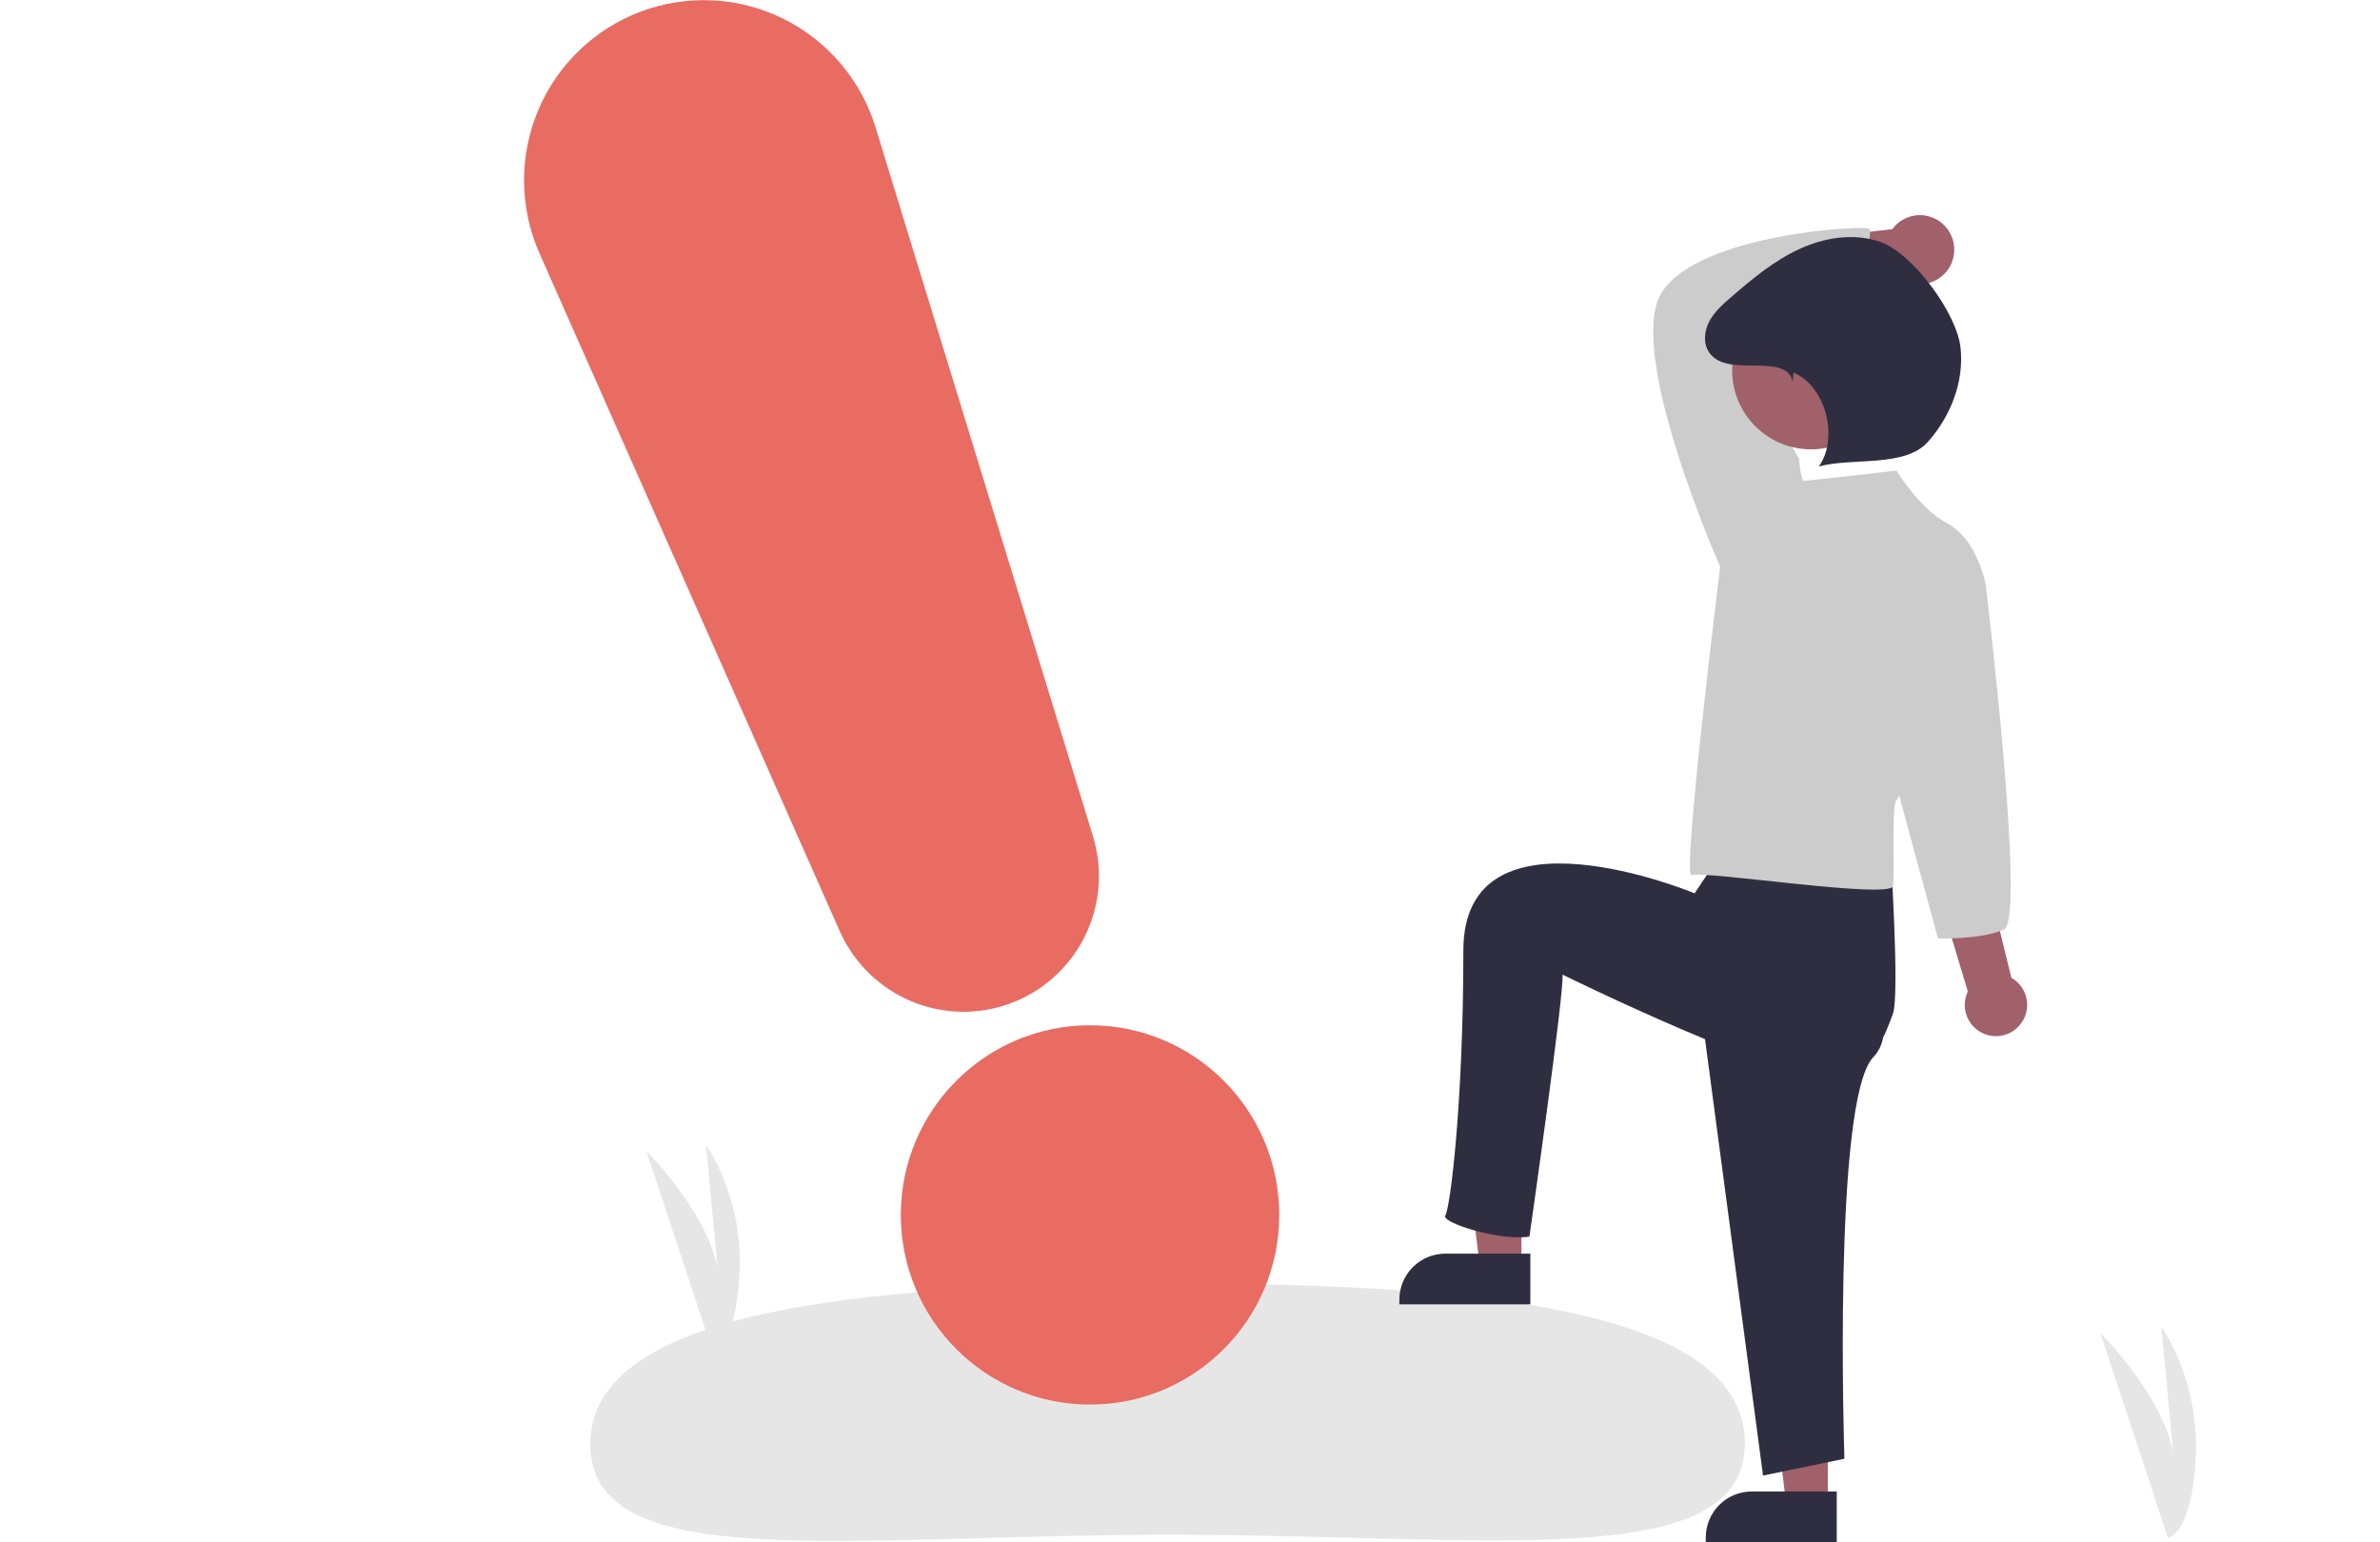 <svg width="341" height="221" viewBox="0 0 341 221" fill="none" xmlns="http://www.w3.org/2000/svg">
<path d="M310.616 220.346L300.905 190.967C300.905 190.967 311.586 201.676 311.586 210.462L309.669 190.144C309.669 190.144 315.147 197.557 314.599 208.814C314.051 220.072 310.616 220.346 310.616 220.346Z" fill="#E6E6E6"/>
<path d="M102.079 193.596L92.601 164.923C92.601 164.923 103.026 175.374 103.026 183.949L101.155 164.119C101.155 164.119 106.501 171.354 105.966 182.341C105.431 193.328 102.079 193.596 102.079 193.596Z" fill="#E6E6E6"/>
<path d="M250.002 206.827C250.018 225.688 212.703 219.886 167.021 219.926C121.339 219.965 84.588 225.831 84.572 206.97C84.555 188.108 121.857 183.974 167.539 183.934C213.222 183.895 249.986 187.965 250.002 206.827Z" fill="#E6E6E6"/>
<path d="M217.986 181.354H212.014L209.172 158.26H217.986V181.354Z" fill="#A0616A"/>
<path d="M207.085 179.644H219.266V186.914H200.496V186.249C200.496 184.497 201.19 182.817 202.426 181.578C203.662 180.34 205.337 179.644 207.085 179.644Z" fill="#2F2E41"/>
<path d="M261.885 215.44H255.913L253.071 192.346H261.885V215.44Z" fill="#A0616A"/>
<path d="M250.984 213.73H263.165V221H244.395V220.335C244.395 218.583 245.089 216.903 246.325 215.664C247.56 214.425 249.236 213.73 250.984 213.73Z" fill="#2F2E41"/>
<path d="M289.433 146.832C289.846 146.33 290.144 145.743 290.307 145.113C290.469 144.483 290.491 143.825 290.373 143.185C290.254 142.545 289.996 141.939 289.619 141.41C289.241 140.881 288.752 140.441 288.187 140.122L274.316 83.474L265.447 87.299L281.945 142.073C281.473 143.061 281.379 144.188 281.68 145.241C281.982 146.294 282.658 147.2 283.581 147.787C284.504 148.373 285.61 148.6 286.688 148.424C287.767 148.248 288.743 147.681 289.433 146.832Z" fill="#A0616A"/>
<path d="M278.615 32.344C278.12 31.825 277.517 31.422 276.85 31.162C276.182 30.901 275.466 30.791 274.751 30.839C274.037 30.886 273.341 31.09 272.714 31.436C272.086 31.782 271.542 32.262 271.12 32.841L249.65 35.312L252.916 43.614L272.441 39.951C273.46 40.598 274.68 40.848 275.87 40.654C277.06 40.459 278.137 39.834 278.898 38.897C279.659 37.959 280.051 36.774 279.998 35.566C279.946 34.359 279.454 33.212 278.615 32.344Z" fill="#A0616A"/>
<path d="M243.234 140.957L252.603 211.447L264.263 209.04C264.263 209.04 262.548 157.704 268.379 151.515C274.209 145.326 260.88 134.485 260.88 134.485L243.234 140.957Z" fill="#2F2E41"/>
<path d="M247.108 121.541L242.804 128.013C242.804 128.013 209.665 114.206 209.665 136.211C209.665 158.215 207.768 173.148 207.082 174.18C206.396 175.211 215.018 177.887 219.133 177.2C219.133 177.2 224.21 141.725 223.867 139.662C223.867 139.662 256.375 155.641 262.548 154.266C268.722 152.89 270.18 148.022 271.209 145.271C272.238 142.521 270.779 120.678 270.779 120.678L250.202 114.383L247.108 121.541Z" fill="#2F2E41"/>
<path d="M247.688 82.683L246.461 81.207C246.461 81.207 232.722 50.216 238.12 41.853C243.517 33.49 267.07 32.26 267.806 32.752C268.542 33.244 266.048 39.631 267.766 42.583C267.766 42.583 249.52 46.548 248.294 47.04C247.067 47.532 257.747 65.711 257.747 65.711L256.521 76.78L247.688 82.683Z" fill="#CCCCCC"/>
<path d="M271.732 67.433C271.732 67.433 258.974 68.909 258.483 68.909C257.993 68.909 257.747 65.711 257.747 65.711L246.462 81.207C246.462 81.207 240.901 126.162 242.373 125.424C243.846 124.686 270.996 128.924 271.241 126.956C271.487 124.988 270.996 115.15 271.732 114.658C272.468 114.166 284.49 83.667 284.49 83.667C284.49 83.667 283.263 77.272 279.092 75.058C274.921 72.844 271.732 67.433 271.732 67.433Z" fill="#CCCCCC"/>
<path d="M280.564 79.485L284.49 83.667C284.49 83.667 290.322 131.715 287.133 133.19C283.943 134.666 277.664 134.485 277.664 134.485L271.487 111.706L280.564 79.485Z" fill="#CCCCCC"/>
<path d="M259.472 64.39C265.709 64.39 270.765 59.322 270.765 53.069C270.765 46.817 265.709 41.748 259.472 41.748C253.235 41.748 248.18 46.817 248.18 53.069C248.18 59.322 253.235 64.39 259.472 64.39Z" fill="#A0616A"/>
<path d="M256.822 54.836C256.67 52.487 253.714 52.406 251.366 52.384C249.018 52.362 246.21 52.446 244.882 50.505C244.004 49.222 244.172 47.441 244.897 46.066C245.622 44.691 246.815 43.633 247.989 42.615C251.02 39.988 254.143 37.382 257.781 35.7C261.42 34.019 265.683 33.339 269.457 34.689C274.092 36.347 280.358 44.883 280.899 49.787C281.44 54.691 279.485 59.69 276.19 63.355C272.894 67.019 265.352 65.541 260.605 66.844C263.491 62.75 261.589 55.31 256.966 53.398L256.822 54.836Z" fill="#2F2E41"/>
<path d="M156.178 201.276C171.15 201.276 183.287 189.108 183.287 174.098C183.287 159.088 171.15 146.921 156.178 146.921C141.206 146.921 129.068 159.088 129.068 174.098C129.068 189.108 141.206 201.276 156.178 201.276Z" fill="#E86C62"/>
<path d="M138.074 144.989C134.316 144.99 130.64 143.898 127.488 141.847C124.337 139.796 121.847 136.873 120.318 133.432L77.301 36.313C75.876 33.096 75.122 29.62 75.086 26.101C75.05 22.581 75.733 19.091 77.091 15.845C78.45 12.599 80.457 9.667 82.988 7.227C85.519 4.787 88.521 2.893 91.81 1.659C95.098 0.425 98.603 -0.121 102.11 0.053C105.617 0.227 109.051 1.119 112.202 2.673C115.352 4.227 118.153 6.41 120.43 9.089C122.708 11.768 124.415 14.885 125.447 18.25L156.597 119.822C157.489 122.729 157.688 125.806 157.179 128.804C156.669 131.803 155.466 134.64 153.664 137.087C151.863 139.535 149.514 141.525 146.806 142.897C144.099 144.27 141.108 144.986 138.074 144.989Z" fill="#E86C62"/>
</svg>
